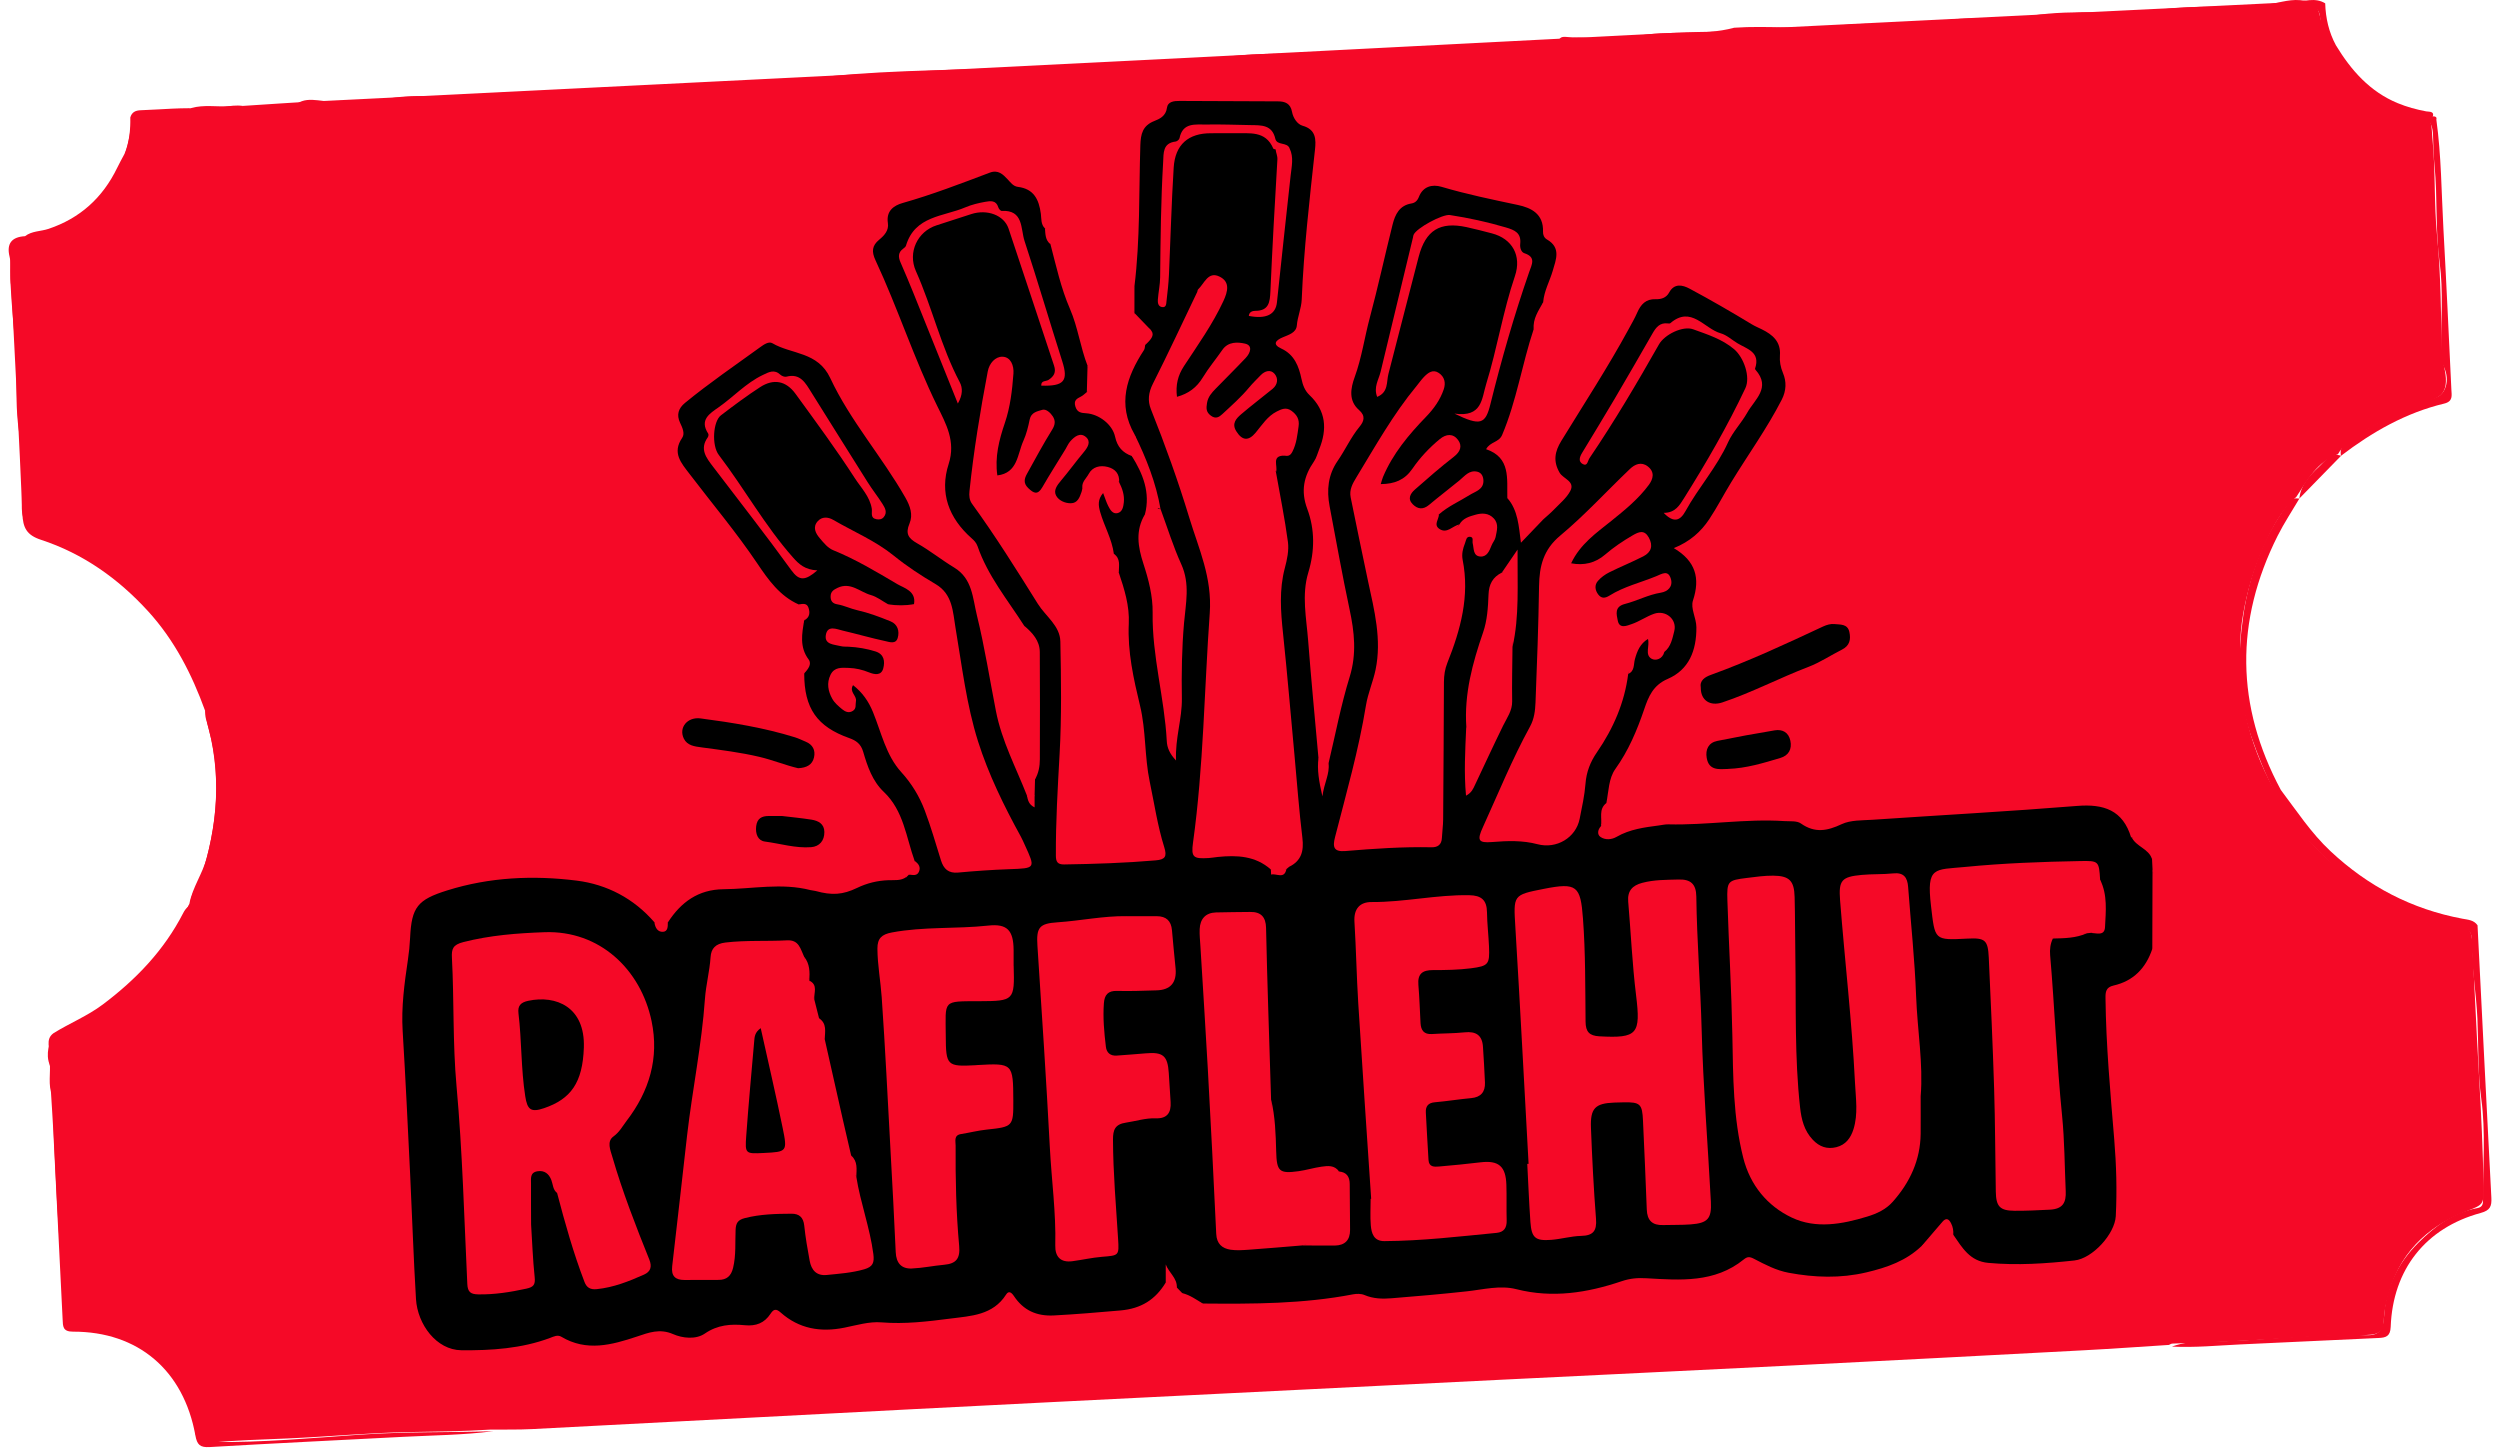 <svg width="245" height="142" viewBox="0 0 245 142" fill="none" xmlns="http://www.w3.org/2000/svg">
<g clip-path="url(#clip0_392_3591)">
<path d="M212.57 131.802C209.759 131.982 206.949 132.184 204.136 132.332C194.697 132.834 185.256 133.33 175.817 133.805C166.203 134.291 156.587 134.745 146.974 135.221C136.594 135.732 126.214 136.249 115.834 136.769C107.079 137.208 98.321 137.639 89.567 138.094C77.094 138.74 64.623 139.405 52.153 140.05C50.79 140.12 49.422 140.088 48.057 140.101C45.373 140.273 42.681 140.299 39.991 140.346C36.024 140.416 32.072 140.805 28.11 140.972C25.567 141.078 23.001 141.151 20.455 141.39C19.532 141.476 19.193 141.076 19.103 140.14C18.686 135.758 14.925 131.532 10.613 130.493C9.703 130.275 8.8 130.044 7.857 130.002C6.777 129.953 6.196 129.324 6.178 128.262C6.113 124.732 5.758 121.217 5.584 117.692C5.381 113.604 5.157 109.521 5.105 105.427C5.098 104.78 4.722 104.227 4.691 103.554C4.643 102.419 5.036 101.619 5.992 101.092C7.787 100.102 9.546 99.065 11.217 97.855C12.593 96.86 13.724 95.689 14.771 94.369C16.215 92.548 17.54 90.665 18.56 88.569C18.861 86.951 19.867 85.61 20.275 84.018C21.219 80.353 21.502 76.69 20.81 72.947C20.599 71.809 20.16 70.718 20.134 69.547C17.735 62.16 13.073 56.749 6.175 53.32C5.496 52.982 4.745 52.767 4.026 52.497C2.709 52.001 2.118 51.042 2.136 49.605C2.169 47.146 2.223 44.665 1.855 42.239C1.542 40.171 1.637 38.109 1.593 36.049C1.516 32.428 0.881 28.843 1.02 25.212C1.076 23.734 1.125 23.596 2.573 23.383C5.658 22.926 8.214 21.394 10.135 19.045C11.672 17.167 12.559 14.84 12.834 12.351C12.904 11.731 12.989 11.125 13.752 10.98C15.035 10.884 16.318 10.944 17.601 10.941C18.033 10.941 18.453 10.964 18.764 10.585C19.995 10.237 21.253 10.489 22.494 10.406C24.538 10.505 26.595 10.144 28.629 10.598C29.809 9.19 31.386 10.068 32.766 9.925C34.335 9.764 36.006 10.17 37.497 9.796C40.475 9.05 43.468 9.694 46.414 9.32C50.276 8.832 54.192 9.219 58.005 8.72C61.898 8.214 65.816 8.886 69.594 8.24C72.725 7.704 75.805 8.172 78.87 7.762C85.396 6.889 91.958 6.93 98.512 6.66C102.335 6.502 106.184 6.512 109.982 6.149C113.345 5.826 116.739 6.071 120.04 5.595C122.393 5.258 124.707 5.271 127.036 5.226C131.508 5.141 135.979 4.813 140.427 4.517C143.703 4.299 146.979 4.403 150.241 4.135C151.121 4.063 152.093 4.639 152.903 3.743C153.111 3.512 153.643 3.655 154.029 3.655C156.127 3.663 158.289 3.969 160.308 3.556C163.514 2.902 166.792 3.572 169.95 2.717C173.241 2.486 176.56 2.907 179.823 2.538C183.523 2.12 187.254 2.442 190.9 1.961C193.684 1.595 196.459 1.935 199.182 1.522C203.401 0.883 207.672 1.483 211.837 0.93C215.216 0.481 218.563 0.798 221.906 0.483C223.073 0.374 224.202 -0.091 225.418 0.016C226.747 0.13 227.12 0.442 227.398 1.754C228.046 4.821 229.648 7.227 232.144 9.136C233.713 10.333 235.374 10.967 237.292 11.045C238.428 11.499 238.277 12.585 238.369 13.479C238.696 16.697 238.518 19.957 238.837 23.16C239.218 26.991 239.197 30.817 239.323 34.649C239.354 35.571 239.745 36.467 239.698 37.436C239.657 38.291 239.302 38.818 238.536 39.104C235.932 40.07 233.402 41.179 231.041 42.675C230.265 43.166 229.576 43.704 229.118 44.514L229.133 44.507C227.089 45.226 226.133 47.031 225.037 48.699V48.694C223.515 50.026 222.639 51.824 221.834 53.606C220.9 55.668 220.242 57.886 219.839 60.107C219.414 62.435 219.471 64.858 219.671 67.222C220.124 72.513 222.297 77.158 225.451 81.314C226.626 82.862 228.046 84.319 229.624 85.415C232.198 87.205 234.857 88.966 237.935 89.782C238.948 90.049 240.051 89.969 241.053 90.423C241.784 90.753 242.213 91.203 242.259 92.068C242.496 96.546 242.689 101.027 242.948 105.5C243.154 109.071 243.324 112.643 243.388 116.217C243.421 118.113 243.362 118.046 241.653 118.718C237.721 120.267 235.014 122.963 233.967 127.22C233.78 127.981 233.618 128.719 233.607 129.493C233.597 130.327 233.206 130.722 232.358 130.797C230.44 130.963 228.516 130.857 226.593 130.982C222.039 131.278 217.481 131.55 212.917 131.67C212.788 131.672 212.673 131.743 212.557 131.802H212.57Z" fill="#F50927"/>
<path d="M212.857 131.961C213.95 131.561 215.102 131.459 216.235 131.462C221.452 131.477 226.631 130.615 231.855 130.851C233.033 130.903 233.555 130.441 233.637 129.038C233.799 126.251 234.956 123.828 236.98 121.809C238.646 120.147 240.441 118.809 242.788 118.394C243.331 118.297 243.338 117.918 243.336 117.534C243.318 114.248 243.611 110.915 243.166 107.689C242.804 105.063 242.904 102.473 242.788 99.868C242.675 97.283 242.197 94.735 242.241 92.132C242.264 90.686 240.76 90.602 239.844 90.506C236.442 90.145 233.717 88.433 230.958 86.607C229.248 85.475 227.857 84.101 226.448 82.638C223.574 79.651 221.987 76.046 220.627 72.199C219.228 68.251 219.287 64.175 219.851 60.273C220.419 56.351 221.861 52.489 224.337 49.197C224.638 48.8 224.96 48.826 225.34 48.86C224.625 50.075 223.838 51.257 223.206 52.515C219.015 60.863 219.095 69.173 223.525 77.42C225.075 79.469 226.482 81.628 228.374 83.402C232.069 86.867 236.365 89.106 241.323 90.034C241.87 90.135 242.436 90.158 242.798 90.678C243.246 99.572 243.683 108.466 244.153 117.357C244.2 118.217 244.038 118.617 243.112 118.869C237.713 120.334 234.496 124.41 234.288 130.036C234.252 130.974 233.802 131.09 233.11 131.122C228.58 131.332 224.052 131.542 219.521 131.755C217.303 131.859 215.086 132.08 212.86 131.966L212.857 131.961Z" fill="#F50927"/>
<path d="M19.205 88.847C17.642 92.052 15.616 94.935 12.991 97.314C11.145 98.985 9.013 100.281 6.766 101.385C5.21 102.149 4.94 103.099 5.611 104.759C5.766 105.144 5.75 105.518 5.755 105.902C5.781 107.848 5.753 109.796 5.827 111.739C5.974 115.593 6.287 119.443 6.437 123.3C6.503 125.054 6.709 126.859 6.815 128.644C6.863 129.48 7.352 129.82 8.164 129.864C12.152 130.085 15.377 131.859 17.758 135.044C18.835 136.486 19.586 138.197 19.655 140.065C19.689 140.987 19.904 141.301 20.894 141.314C25.728 141.379 30.552 140.925 35.347 140.592C39.692 140.294 44.012 140.397 48.342 140.257C45.411 140.639 42.459 140.657 39.515 140.81C33.19 141.14 26.865 141.442 20.542 141.813C19.599 141.868 19.311 141.579 19.149 140.678C17.999 134.291 13.533 130.485 7.157 130.503C6.128 130.506 6.172 129.963 6.138 129.306C5.83 123.085 5.524 116.861 5.213 110.64C5.151 109.429 5.066 108.222 4.992 107.014C4.704 105.881 5.056 104.712 4.796 103.58C4.984 102.814 4.375 101.894 5.236 101.258C6.822 100.271 8.566 99.574 10.077 98.437C13.327 95.995 16.081 93.132 17.958 89.47C18.074 89.244 18.22 89.028 18.426 88.865L18.421 88.875C18.457 88.771 18.526 88.714 18.634 88.704C18.835 88.704 19.043 88.68 19.205 88.841V88.847Z" fill="#F50927"/>
<path d="M12.767 11.515C12.919 10.995 13.266 10.821 13.798 10.803C15.873 10.733 17.943 10.505 20.026 10.658C21.291 10.751 22.517 10.198 23.795 10.38C23.741 11.141 23.008 10.567 22.748 10.925C21.486 10.941 20.224 10.956 18.961 10.972C18.208 11.38 17.395 11.128 16.614 11.185C15.742 11.25 14.847 11.047 14.006 11.434C13.654 11.486 13.497 11.689 13.495 12.05C13.477 13.681 13.034 15.294 12.363 16.679C11.602 18.256 10.728 19.876 9.129 20.954C8.082 21.658 7.157 22.51 5.956 23.012C4.902 23.451 3.796 23.687 2.709 23.866C1.883 24.004 1.683 24.233 1.649 25.043C1.454 29.578 2.302 34.059 2.251 38.594C2.207 42.465 2.863 46.319 2.768 50.211C2.721 52.055 4.416 52.502 5.681 52.886C7.545 53.455 9.083 54.515 10.628 55.582C13.176 57.341 15.336 59.528 17.087 62.1C18.089 63.575 19.208 65.043 19.588 66.799C19.812 67.83 20.82 68.495 20.666 69.622C20.486 69.778 20.296 69.775 20.1 69.653C18.799 66.063 17.092 62.72 14.495 59.881C11.566 56.681 8.121 54.245 4.022 52.902C2.601 52.437 2.248 51.712 2.192 50.33C1.883 42.911 1.48 35.498 1.109 28.082C0.886 27.118 1.189 26.123 0.94 25.16C0.616 23.856 1.163 23.219 2.449 23.147C3.125 22.625 3.986 22.684 4.75 22.43C7.841 21.393 10.055 19.388 11.479 16.458C11.705 15.993 11.955 15.539 12.199 15.084C12.682 13.944 12.79 12.743 12.77 11.523L12.767 11.515Z" fill="#F50927"/>
<path d="M168.663 3.091C170.877 2.946 173.091 2.766 175.307 2.657C191.789 1.831 208.27 1.013 224.751 0.21C225.788 0.161 226.855 -0.299 227.87 0.327C227.914 1.779 228.228 3.161 228.922 4.442C230.416 6.899 232.249 8.98 234.969 10.107C235.877 10.484 236.81 10.733 237.769 10.915C238.062 10.969 238.661 10.866 238.368 11.546C238.101 11.619 237.844 11.588 237.592 11.481C233.802 11.582 231.421 9.369 229.318 6.525C228.192 5.003 227.536 3.395 227.343 1.538C227.289 1.026 226.893 0.61 226.412 0.621C225.325 0.644 224.196 0.291 223.155 0.893C222.797 1.101 222.404 1.029 222.023 1.034C219.627 1.062 217.177 0.766 214.845 1.171C209.988 2.013 205.051 1.016 200.23 2.075C200.106 2.101 199.973 2.099 199.847 2.094C194.38 1.888 188.929 2.494 183.494 2.803C179.113 3.052 174.739 2.974 170.371 3.185C169.797 3.249 169.214 3.442 168.663 3.088V3.091Z" fill="#F50927"/>
<path d="M237.592 11.481C237.905 11.455 238.222 11.429 238.535 11.403C238.723 11.427 238.821 11.518 238.762 11.72C239.253 15.261 239.258 18.832 239.453 22.391C239.746 27.651 239.983 32.913 240.235 38.176C240.263 38.753 240.417 39.34 239.525 39.553C235.764 40.454 232.472 42.335 229.415 44.67C229.217 43.685 229.999 43.202 230.58 42.844C233.146 41.265 235.823 39.888 238.702 38.968C239.656 38.664 240.119 37.28 239.517 35.994C239.258 35.441 239.24 34.929 239.235 34.384C239.201 31.493 239.471 28.56 239.083 25.718C238.651 22.547 238.893 19.383 238.584 16.242C238.486 15.237 238.466 14.248 238.435 13.247C238.412 12.549 238.26 11.881 237.594 11.479L237.592 11.481Z" fill="#F50927"/>
<path d="M20.097 69.651C20.285 69.64 20.475 69.63 20.663 69.619C21.465 72.975 22.08 76.365 21.689 79.828C21.447 81.968 21.234 84.153 20.164 86.088C19.681 86.963 19.637 87.969 19.203 88.844C19.01 88.844 18.801 89.106 18.621 88.818C18.614 87.82 19.146 87.028 19.606 86.21C21.386 81.004 21.781 75.752 20.177 70.422C20.105 70.178 20.123 69.908 20.097 69.651Z" fill="#F50927"/>
<path d="M225.335 48.855C225.477 47.509 226.343 46.582 227.248 45.753C227.837 45.213 228.349 44.291 229.428 44.665C228.063 46.062 226.698 47.46 225.333 48.857L225.335 48.855Z" fill="#F50927"/>
<path d="M210.898 84.181L210.949 85.192C211.386 87.584 211.129 89.995 211.162 92.397C211.165 92.621 211.062 92.813 210.928 92.984C210.301 94.873 209.072 96.143 207.128 96.582C206.375 96.753 206.331 97.218 206.339 97.818C206.39 102.447 206.815 107.053 207.195 111.658C207.401 114.16 207.475 116.671 207.347 119.178C207.257 120.916 205.082 123.331 203.295 123.526C200.495 123.833 197.682 124.022 194.851 123.763C193.033 123.596 192.295 122.264 191.423 121.007C190.817 119.723 190.511 119.669 189.708 120.853C189.338 121.402 188.855 121.742 188.341 122.085C186.818 123.56 184.939 124.212 182.92 124.69C180.36 125.295 177.848 125.207 175.294 124.732C174.05 124.5 172.97 123.924 171.885 123.36C171.45 123.134 171.234 123.147 170.887 123.428C168.033 125.737 164.673 125.461 161.348 125.269C160.495 125.22 159.762 125.274 158.903 125.565C155.56 126.695 152.141 127.243 148.598 126.339C147.011 125.934 145.371 126.373 143.756 126.55C141.301 126.82 138.837 127.033 136.374 127.23C135.482 127.303 134.587 127.282 133.721 126.914C133.392 126.773 132.954 126.776 132.589 126.846C127.727 127.784 122.814 127.791 117.895 127.747C117.149 127.527 116.383 127.347 115.846 126.711L115.334 126.181C114.995 125.532 114.426 124.978 114.444 124.422C114.468 124.669 114.689 125.23 114.249 125.677C113.231 127.365 111.84 128.246 109.796 128.425C107.626 128.615 105.458 128.799 103.28 128.914C101.581 129.002 100.295 128.41 99.367 127.017C99.112 126.633 98.845 126.475 98.598 126.864C97.308 128.898 95.14 128.963 93.16 129.218C90.923 129.506 88.673 129.781 86.38 129.592C85.184 129.493 83.937 129.875 82.726 130.116C80.417 130.579 78.306 130.225 76.504 128.625C76.049 128.223 75.815 128.29 75.509 128.753C74.912 129.659 74.092 129.981 72.992 129.872C71.632 129.737 70.325 129.828 69.076 130.688C68.184 131.298 66.883 131.145 65.967 130.745C64.643 130.168 63.571 130.599 62.416 130.984C59.948 131.805 57.487 132.48 55.011 131.002C54.646 130.784 54.284 130.973 53.911 131.114C51.103 132.168 48.131 132.353 45.207 132.324C42.773 132.298 40.919 129.789 40.767 127.311C40.523 123.256 40.394 119.194 40.196 115.136C39.967 110.437 39.746 105.736 39.461 101.039C39.317 98.689 39.63 96.392 39.972 94.086C40.08 93.361 40.155 92.629 40.191 91.896C40.332 88.893 40.924 88.168 43.829 87.259C47.992 85.955 52.263 85.768 56.518 86.301C59.472 86.672 62.113 88.044 64.136 90.389C64.569 90.852 65.006 90.979 65.448 90.402C66.731 88.405 68.443 87.168 70.899 87.145C73.745 87.119 76.594 86.498 79.433 87.231C79.597 87.272 79.772 87.275 79.936 87.319C81.528 87.761 82.593 87.691 83.989 87.018C84.968 86.545 85.992 86.296 87.077 86.259C87.663 86.239 88.277 86.335 88.807 85.955C90.681 86.872 92.692 86.589 94.669 86.657C95.955 86.701 97.125 86.355 98.249 85.789C98.93 85.446 99.611 85.29 100.347 85.594C100.719 85.748 101.077 85.664 101.468 85.587C102.987 85.283 104.502 84.818 106.052 84.867C107.623 84.916 109.197 84.844 110.765 84.981C111.117 85.013 111.439 85.051 111.724 85.275C111.95 85.451 112.19 85.54 112.357 85.207C112.999 83.932 113.632 84.457 114.259 85.236C115.172 84.675 115.46 83.82 115.509 82.815C115.527 82.438 115.607 81.958 116.134 82.01C116.545 82.049 116.638 82.472 116.635 82.812C116.633 83.818 117.203 84.057 118.065 84.428C119.852 85.197 121.6 85.238 123.439 84.945C123.84 84.88 124.176 85.129 124.521 85.293C125.053 85.386 125.583 85.464 125.976 84.95C126.133 84.823 126.311 84.755 126.509 84.734C127.357 84.854 127.835 84.547 127.797 83.618C127.786 83.402 127.797 83.184 127.822 82.971C127.869 82.586 127.869 82.108 128.319 82.012C128.838 81.901 128.879 82.415 129.028 82.758C129.604 84.093 129.836 84.036 131.191 83.924C132.571 83.81 133.947 83.584 135.335 83.503C137.164 83.397 138.997 83.337 140.825 83.231C141.329 83.202 141.617 82.75 141.964 82.441C142.936 81.568 143.136 81.566 144.083 82.469C144.394 82.768 144.625 83.166 144.988 83.381C145.288 83.558 145.8 84.296 145.911 83.179C145.939 82.882 146.361 82.81 146.664 82.792C147.561 82.737 148.487 82.594 149.341 82.901C150.709 83.392 152.002 83.371 153.305 82.721C153.725 82.514 154.19 82.391 154.617 82.197C155.365 81.856 155.995 81.864 156.568 82.547C156.964 83.02 157.504 83.259 158.026 82.771C159.574 81.314 161.577 81.443 163.441 81.228C164.914 81.059 166.434 81.088 167.923 81.324C168.221 81.371 168.545 81.425 168.812 81.298C170.44 80.521 172.17 80.817 173.867 80.781C174.829 80.76 175.695 80.776 176.616 81.451C177.413 82.036 178.645 81.994 179.701 81.547C180.897 81.041 182.301 80.721 183.432 80.908C184.836 81.139 186.14 80.989 187.464 80.843C188.757 80.703 190.014 80.584 191.261 81.101C191.236 79.856 191.357 79.994 192.506 79.869C195.89 79.501 199.322 80.16 202.68 79.319C203.721 79.056 204.835 79.088 205.871 79.282C206.694 79.436 207.624 79.745 207.74 80.916C207.802 81.55 208.419 81.758 208.866 82.077L208.91 82.043C209.687 82.644 210.79 82.934 210.903 84.168L210.898 84.181Z" fill="black"/>
<path d="M124.572 85.709C123.433 84.891 122.148 85.472 121.009 85.55C119.502 85.652 118.438 84.607 117.052 84.542C116.689 84.524 116.327 84.007 116.314 83.446C116.306 83.052 116.494 82.594 116.049 82.2C115.504 82.919 116.167 83.893 115.563 84.498C115.031 85.031 114.401 85.459 113.781 85.961C113.642 85.862 113.791 85.529 113.748 85.249C113.704 84.966 113.619 84.748 113.298 84.724C112.92 84.698 112.791 84.906 112.727 85.259C112.555 86.195 112.395 86.808 111.529 85.561C111.058 84.883 109.996 85.265 109.274 85.278C108.132 85.301 107.001 85.15 105.867 85.207C105.211 85.241 104.491 85.615 104.023 85.633C102.846 85.678 101.555 86.394 100.676 86.067C99.49 85.623 98.706 85.971 97.824 86.389C95.361 87.558 92.767 86.872 90.237 86.95C89.771 86.966 89.285 86.317 88.807 85.976C88.897 85.888 88.985 85.802 89.075 85.714C89.622 85.428 90.088 85.106 89.64 84.387C88.797 82.051 88.568 79.454 86.611 77.604C85.501 76.555 85.007 75.1 84.593 73.677C84.362 72.885 83.888 72.57 83.228 72.334C80.065 71.214 78.813 69.417 78.813 66.004C79.111 65.406 79.165 64.869 78.803 64.217C78.191 63.118 78.25 61.941 78.808 60.803C79.322 60.042 78.983 59.58 78.281 59.24C76.419 58.419 75.28 56.801 74.21 55.211C72.159 52.161 69.796 49.364 67.579 46.449C66.762 45.374 65.844 44.389 66.854 42.906C67.147 42.475 66.87 41.906 66.644 41.423C66.281 40.652 66.479 40.018 67.132 39.483C69.503 37.535 72.035 35.812 74.511 34.015C74.866 33.758 75.347 33.433 75.686 33.633C77.579 34.748 80.145 34.444 81.364 37.051C83.323 41.239 86.436 44.748 88.725 48.764C89.198 49.592 89.496 50.447 89.129 51.312C88.709 52.304 89.023 52.759 89.882 53.245C91.137 53.954 92.273 54.873 93.51 55.621C95.302 56.705 95.317 58.601 95.739 60.318C96.5 63.411 96.989 66.562 97.601 69.684C98.179 72.641 99.568 75.22 100.635 77.95C100.91 78.407 101.172 78.615 101.391 77.913C101.403 77.402 101.419 76.89 101.432 76.381C101.882 74.259 101.612 72.105 101.666 69.968C101.704 68.464 101.581 66.952 101.699 65.456C101.823 63.856 101.349 62.528 100.372 61.326C98.75 58.788 96.804 56.442 95.803 53.538C95.677 53.175 95.448 52.954 95.204 52.738C92.983 50.769 92.052 48.301 92.97 45.465C93.685 43.252 92.7 41.519 91.851 39.792C89.571 35.14 87.987 30.194 85.799 25.508C85.403 24.661 85.452 24.077 86.156 23.495C86.66 23.079 87.126 22.586 87.013 21.858C86.83 20.682 87.578 20.144 88.457 19.895C91.365 19.071 94.181 17.985 97.004 16.918C97.819 16.611 98.29 17.087 98.747 17.573C99.046 17.889 99.29 18.253 99.753 18.313C101.308 18.508 101.817 19.531 102.005 20.962C102.064 21.412 101.992 21.999 102.409 22.386C102.887 22.796 102.62 23.466 102.944 23.931C103.502 26.069 103.975 28.241 104.857 30.272C105.638 32.072 105.875 34.033 106.582 35.851C106.865 36.716 107.034 37.579 106.512 38.423C106.317 38.574 106.14 38.763 105.921 38.87C105.507 39.072 105.209 39.254 105.386 39.836C105.566 40.426 105.952 40.47 106.446 40.501C107.677 40.579 109.017 41.579 109.279 42.8C109.495 43.803 110.025 44.369 110.919 44.691C112.244 45.862 112.933 47.288 112.622 49.102C112.542 49.566 112.588 50.039 112.521 50.504C111.233 52.639 112.372 54.702 112.778 56.754C113.038 58.071 113.357 59.377 113.334 60.712C113.285 63.588 113.982 66.367 114.337 69.186C114.501 70.495 114.524 71.838 114.815 73.069C115.638 70.129 115.424 67.066 115.44 64.019C115.447 62.419 115.648 60.829 115.836 59.248C115.982 58.008 115.879 56.855 115.44 55.694C114.738 53.839 113.987 52 113.46 50.081C113.465 49.195 113.082 48.408 112.804 47.603C112.231 45.943 111.75 44.257 111.197 42.592C109.477 39.6 110.408 36.911 112.112 34.303C112.2 34.168 112.192 33.971 112.228 33.804C112.436 33.306 113.03 32.927 112.701 32.259L112.691 32.251C111.956 31.953 111.416 31.459 111.171 30.677C110.835 29.807 110.773 28.937 111.174 28.067C111.742 23.469 111.606 18.84 111.755 14.222C111.791 13.141 111.971 12.312 113.115 11.863C113.635 11.658 114.259 11.38 114.362 10.562C114.437 9.956 115.054 9.886 115.596 9.892C118.808 9.91 122.019 9.925 125.231 9.933C125.951 9.933 126.467 10.146 126.617 10.957C126.73 11.572 127.144 12.183 127.655 12.323C128.987 12.692 128.974 13.694 128.869 14.668C128.337 19.557 127.771 24.443 127.568 29.36C127.532 30.225 127.159 31.023 127.09 31.895C127.033 32.607 126.29 32.812 125.699 33.062C125.04 33.34 124.652 33.737 125.565 34.158C126.853 34.75 127.285 35.901 127.545 37.135C127.676 37.761 127.884 38.293 128.329 38.717C129.957 40.257 130.083 42.057 129.278 44.034C129.116 44.431 129.015 44.87 128.776 45.213C127.774 46.665 127.452 48.109 128.113 49.876C128.864 51.886 128.853 53.998 128.213 56.11C127.542 58.318 128.031 60.575 128.2 62.804C128.494 66.632 128.869 70.456 129.208 74.279C129.584 75.285 129.62 76.332 129.573 77.389C129.625 76.487 129.573 75.568 130.196 74.809C130.872 71.975 131.412 69.1 132.271 66.323C132.967 64.063 132.731 61.936 132.258 59.72C131.543 56.364 130.939 52.982 130.301 49.608C130.003 48.031 130.144 46.535 131.09 45.166C131.841 44.08 132.381 42.857 133.23 41.826C133.656 41.309 133.867 40.776 133.183 40.181C132.134 39.267 132.363 38.041 132.762 36.945C133.451 35.049 133.726 33.059 134.243 31.127C135.053 28.103 135.713 25.04 136.474 22.004C136.721 21.019 137.148 20.128 138.323 19.939C138.66 19.884 138.902 19.684 139.048 19.305C139.452 18.258 140.36 18.037 141.277 18.31C143.736 19.04 146.237 19.554 148.739 20.084C150.076 20.367 151.272 20.965 151.215 22.7C151.205 22.991 151.305 23.297 151.606 23.471C152.992 24.269 152.493 25.433 152.166 26.544C151.866 27.568 151.321 28.516 151.231 29.607C151.045 30.539 150.572 31.368 150.297 32.267C149.161 35.683 148.626 39.278 147.212 42.618C146.89 43.379 146.047 43.267 145.638 44.021C148.058 44.839 147.672 46.914 147.718 48.813C148.873 49.702 149.068 50.98 149.001 52.455C149.942 52.037 150.449 51.255 151.238 50.902C151.585 50.587 151.951 50.291 152.274 49.953C152.835 49.367 153.504 48.829 153.879 48.133C154.403 47.164 153.192 46.933 152.84 46.322C152.184 45.187 152.375 44.244 153.01 43.205C155.242 39.563 157.579 35.989 159.62 32.233C159.906 31.708 160.204 31.191 160.443 30.646C160.801 29.83 161.286 29.285 162.266 29.321C162.775 29.339 163.292 29.197 163.575 28.669C164.084 27.724 164.904 27.929 165.573 28.285C167.637 29.389 169.669 30.565 171.672 31.779C172.001 31.979 172.332 32.111 172.664 32.277C173.7 32.791 174.538 33.469 174.433 34.833C174.389 35.418 174.487 35.976 174.736 36.568C175.078 37.381 175.073 38.272 174.608 39.176C173.158 42.002 171.304 44.566 169.656 47.265C168.923 48.462 168.28 49.717 167.504 50.886C166.691 52.109 165.614 53.078 164.033 53.715C166.174 54.987 166.635 56.653 165.912 58.845C165.652 59.629 166.241 60.549 166.246 61.474C166.262 63.752 165.521 65.635 163.431 66.536C161.994 67.154 161.546 68.284 161.13 69.513C160.423 71.588 159.59 73.563 158.299 75.368C157.648 76.28 157.646 77.563 157.425 78.695C156.993 79.397 157.283 80.275 156.882 80.984C156.568 81.316 156.517 81.784 156.833 82.01C157.304 82.347 157.947 82.29 158.427 82.01C159.731 81.259 161.163 81.08 162.6 80.89C162.896 80.851 163.194 80.779 163.49 80.786C167.288 80.882 171.065 80.218 174.868 80.467C175.418 80.503 176.091 80.418 176.49 80.701C177.853 81.664 179.064 81.436 180.483 80.768C181.368 80.353 182.489 80.405 183.507 80.337C190.189 79.882 196.88 79.521 203.554 78.981C206.159 78.771 208.049 79.381 208.856 82.09C208.103 82.132 207.383 81.968 207.357 81.08C207.321 79.74 206.308 79.599 205.462 79.537C204.393 79.459 203.289 79.293 202.21 79.89C201.675 80.186 200.867 79.953 200.189 80.015C197.926 80.218 195.602 79.524 193.383 80.498C192.976 80.675 192.57 80.43 192.221 80.129C192.028 79.963 191.696 79.958 191.524 80.194C191.326 80.464 191.483 80.669 191.768 80.781C192.046 80.888 192.424 80.997 192.244 81.381C192.1 81.69 191.665 81.646 191.429 81.545C189.192 80.594 186.996 81.301 184.79 81.662C184.664 81.683 184.471 81.779 184.427 81.732C183.18 80.36 181.756 81.558 180.576 81.727C179.377 81.898 178.177 82.007 176.968 82.08C176.678 82.098 176.212 82.184 176.138 81.909C175.796 80.651 174.811 81.064 174.047 81.067C172.322 81.072 170.553 80.763 168.928 81.716C168.27 82.103 167.596 81.607 166.928 81.555C164.41 81.361 161.947 81.812 159.466 82.098C159.011 82.15 158.859 82.496 158.615 82.797C157.769 83.844 157.188 83.893 156.345 82.888C155.866 82.316 155.566 82.228 154.81 82.532C153.277 83.145 151.67 84.213 149.991 83.529C148.662 82.989 147.417 83.277 146.137 83.119C146.062 83.729 146.687 83.537 146.806 83.997C145.9 84.189 145.039 84.522 144.425 83.4C144.245 83.07 143.887 82.846 143.64 82.547C143.175 81.984 142.854 81.779 142.339 82.6C141.887 83.322 141.144 83.688 140.167 83.683C138.652 83.675 137.115 83.836 135.621 83.937C134.502 84.013 133.32 84.361 132.139 84.194C131.587 84.117 130.82 83.875 130.635 84.893C130.571 85.244 130.183 85.103 130.062 84.857C129.612 83.937 128.108 83.675 128.612 82.14C127.92 82.651 128.182 83.239 128.152 83.742C128.072 85.072 127.642 85.371 126.339 84.945C127.624 83.124 127.223 81.119 126.995 79.119C126.429 74.183 126.038 69.233 125.665 64.279C125.555 62.814 125.151 61.388 125.166 59.9C125.184 58.338 125.182 56.788 125.601 55.266C125.999 53.808 125.845 52.33 125.516 50.896C125.164 49.374 124.909 47.844 124.714 46.301C124.737 45.556 124.547 44.712 125.534 44.392C126.545 43.919 127.234 42.083 126.74 41.119C126.421 40.501 125.915 40.428 125.323 40.693C124.547 41.041 124.068 41.712 123.547 42.343C122.641 43.439 121.97 43.545 121.204 42.758C120.464 42 120.564 41.192 121.49 40.309C122.114 39.711 122.855 39.265 123.516 38.719C123.814 38.472 124.112 38.22 124.344 37.906C124.549 37.626 124.768 37.283 124.418 36.994C124.133 36.761 123.824 36.989 123.621 37.197C122.662 38.179 121.772 39.226 120.759 40.156C120.507 40.387 120.297 40.665 120.011 40.859C119.566 41.163 119.111 41.384 118.594 41.008C118.101 40.649 117.867 40.181 117.964 39.553C118.075 38.833 118.456 38.278 118.949 37.774C119.793 36.914 120.657 36.072 121.482 35.194C121.713 34.947 122.053 34.657 121.875 34.309C121.654 33.87 121.199 34.098 120.839 34.153C120.286 34.238 119.978 34.657 119.649 35.067C118.844 36.075 118.25 37.252 117.319 38.153C116.777 38.678 116.072 39.454 115.342 38.94C114.617 38.426 114.874 37.415 115.206 36.657C115.656 35.628 116.285 34.69 116.967 33.802C118.026 32.423 118.777 30.872 119.546 29.326C119.718 28.978 119.89 28.615 119.787 28.209C119.628 27.583 119.245 27.337 118.638 27.633C118.283 27.807 118 28.1 117.844 28.459C117.137 30.085 116.07 31.526 115.442 33.186C114.858 34.727 114.146 36.2 113.365 37.641C112.897 38.504 112.879 39.345 113.233 40.254C114.866 44.439 116.316 48.688 117.694 52.964C118.142 54.354 119.024 55.65 118.929 57.159C118.741 60.136 118.823 63.12 118.592 66.09C118.486 67.43 118.456 68.765 118.463 70.103C118.474 72.012 118.276 73.903 117.985 75.778C117.633 78.043 117.635 80.342 117.229 82.602C117.062 83.537 117.607 83.88 118.443 83.763C119.463 83.62 120.482 83.488 121.513 83.568C122.749 83.667 123.837 84.103 124.634 85.122C124.706 85.329 124.688 85.527 124.554 85.709H124.572Z" fill="black"/>
<path d="M168.663 3.091C169.231 3.122 169.802 3.153 170.37 3.187C169.483 3.512 168.565 3.662 167.622 3.662C162.857 3.662 158.126 4.509 153.349 4.221C151.557 5.218 149.618 4.65 147.764 4.655C142.861 4.673 137.973 5.109 133.098 5.405C129.532 5.624 125.93 5.289 122.423 5.842C119.106 6.366 115.751 5.8 112.521 6.385C109.189 6.987 105.854 6.299 102.604 6.86C97.559 7.73 92.468 6.844 87.447 7.572C86.341 7.733 85.243 7.782 84.135 7.829C79.764 8.011 75.373 8.169 71.03 8.528C68.428 8.743 65.833 8.637 63.247 8.855C59.012 9.211 54.734 9.141 50.527 9.543C47.118 9.868 43.706 9.476 40.358 9.977C36.648 10.533 32.932 10.299 29.122 10.486C29.369 10.639 29.518 10.733 29.826 10.925C27.343 10.925 25.044 10.925 22.745 10.925C22.977 10.515 23.581 10.834 23.789 10.38C26.137 10.232 28.482 10.058 30.829 9.941C47.37 9.11 63.91 8.294 80.448 7.47C92.286 6.881 104.124 6.291 115.961 5.689C132.031 4.868 148.099 4.029 164.169 3.21C165.663 3.135 167.162 3.13 168.658 3.094L168.663 3.091Z" fill="#F50927"/>
<path d="M166.676 67.391C166.547 66.679 167.09 66.347 167.658 66.141C171.422 64.778 175.048 63.089 178.67 61.393C179.01 61.235 179.429 61.115 179.789 61.159C180.339 61.224 181.056 61.118 181.236 61.928C181.401 62.671 181.267 63.284 180.514 63.661C179.416 64.211 178.38 64.913 177.241 65.349C174.392 66.438 171.684 67.869 168.787 68.838C167.619 69.227 166.668 68.664 166.676 67.391Z" fill="black"/>
<path d="M78.214 75.285C77.005 75.004 75.748 74.487 74.424 74.173C72.547 73.729 70.652 73.5 68.754 73.243C68.065 73.15 67.35 73.069 67.014 72.381C66.489 71.303 67.368 70.238 68.651 70.404C71.77 70.812 74.874 71.316 77.89 72.251C78.255 72.362 78.599 72.539 78.954 72.684C79.654 72.97 79.934 73.526 79.772 74.23C79.607 74.955 79.042 75.246 78.214 75.285Z" fill="black"/>
<path d="M169.36 75.357C168.455 75.389 167.468 75.531 167.257 74.272C167.118 73.456 167.424 72.786 168.293 72.609C170.165 72.23 172.042 71.882 173.926 71.573C174.685 71.448 175.284 71.773 175.456 72.591C175.634 73.43 175.274 74.043 174.477 74.279C172.803 74.781 171.126 75.295 169.36 75.352V75.357Z" fill="black"/>
<path d="M76.64 79.968C77.502 80.072 78.52 80.168 79.525 80.326C80.191 80.433 80.78 80.732 80.788 81.532C80.798 82.386 80.309 82.958 79.492 83.023C77.957 83.142 76.466 82.669 74.956 82.472C74.275 82.381 74.015 81.721 74.105 80.973C74.198 80.202 74.656 79.968 75.334 79.968C75.717 79.968 76.1 79.968 76.64 79.968Z" fill="black"/>
<path d="M100.37 61.323C101.169 62.006 101.892 62.772 101.9 63.897C101.928 67.399 101.912 70.903 101.905 74.404C101.905 75.093 101.784 75.765 101.432 76.373C101.432 72.942 101.342 69.508 101.46 66.079C101.519 64.347 101.131 62.814 100.37 61.32V61.323Z" fill="#F50927"/>
<path d="M112.208 50.392C112.75 48.267 112.01 46.439 110.919 44.691C111.413 44.683 111.825 44.608 111.457 43.958C111.218 43.532 111.092 43.085 111.197 42.592C112.339 44.919 113.288 47.314 113.732 49.888C113.051 49.52 112.771 50.395 112.205 50.392H112.208Z" fill="#F50927"/>
<path d="M210.926 92.987C210.934 90.389 210.939 87.789 210.947 85.192C211.859 87.623 211.332 90.145 211.384 92.629C211.389 92.868 211.145 92.951 210.926 92.987Z" fill="#F50927"/>
<path d="M151.243 50.899C150.513 51.663 149.783 52.424 149.052 53.187C148.834 51.541 148.772 50.034 147.726 48.81C149.158 49.299 149.06 50.675 149.369 51.85C150.096 51.634 150.397 50.691 151.246 50.901L151.243 50.899Z" fill="#F50927"/>
<path d="M14.006 11.434C14.819 10.608 15.852 11.008 16.796 10.946C17.513 10.896 18.238 10.959 18.961 10.972C19.061 11.569 18.632 11.429 18.323 11.432C16.886 11.437 15.446 11.434 14.009 11.437L14.006 11.434Z" fill="#F50927"/>
<path d="M188.338 122.09C189.012 121.305 189.686 120.524 190.354 119.739C190.73 119.298 190.992 119.459 191.21 119.892C191.39 120.246 191.449 120.62 191.419 121.012C190.758 120.303 190.231 120.168 189.768 121.251C189.531 121.804 189.025 122.178 188.336 122.09H188.338Z" fill="#F50927"/>
<path d="M130.198 74.807C130.329 75.838 129.766 76.711 129.596 78.043C129.254 76.555 129.064 75.433 129.211 74.277C129.473 74.583 129.712 74.929 130.198 74.807Z" fill="#F50927"/>
<path d="M78.803 60.798C78.597 62.115 78.335 63.409 79.248 64.632C79.589 65.092 79.17 65.606 78.808 65.996C78.89 65.271 78.677 64.624 78.484 63.923C78.206 62.913 77.707 61.725 78.803 60.796V60.798Z" fill="#F50927"/>
<path d="M210.898 84.181C210.561 83.16 209.345 82.979 208.905 82.056C210.057 82.298 211.021 82.719 210.898 84.181Z" fill="#F50927"/>
<path d="M111.177 28.064C111.177 28.934 111.177 29.804 111.174 30.672C110.475 29.802 110.367 28.931 111.177 28.064Z" fill="#F50927"/>
<path d="M114.244 125.688V123.913C114.547 124.732 115.388 125.264 115.326 126.191C114.869 126.238 114.859 125.3 114.244 125.688Z" fill="#F50927"/>
<path d="M106.51 38.42C106.533 37.563 106.556 36.706 106.579 35.849C107.33 36.812 107.302 37.833 106.51 38.42Z" fill="#F50927"/>
<path d="M150.305 32.264C150.2 31.228 150.786 30.441 151.238 29.604C151.226 30.596 151.058 31.537 150.305 32.264Z" fill="#F50927"/>
<path d="M65.445 90.418C65.451 90.808 65.445 91.288 64.977 91.317C64.448 91.35 64.206 90.912 64.134 90.405C64.571 90.41 65.008 90.413 65.445 90.418Z" fill="#F50927"/>
<path d="M115.838 126.721C116.604 126.901 117.229 127.36 117.887 127.758C116.972 127.882 116.154 127.807 115.838 126.721Z" fill="#F50927"/>
<path d="M78.275 59.237C78.641 59.18 79.057 59.076 79.222 59.533C79.404 60.035 79.361 60.518 78.803 60.798C78.944 60.167 78.455 59.754 78.275 59.234V59.237Z" fill="#F50927"/>
<path d="M111.174 30.674C111.68 31.199 112.187 31.724 112.693 32.249C111.65 32.251 111.133 31.739 111.174 30.674Z" fill="#F50927"/>
<path d="M89.638 84.381C90.028 84.633 90.252 84.989 90.054 85.436C89.861 85.872 89.434 85.74 89.072 85.709C89.141 85.213 89.758 84.958 89.638 84.381Z" fill="#F50927"/>
<path d="M156.89 80.981C157.039 80.21 156.622 79.303 157.432 78.693C157.527 79.521 157.432 80.306 156.89 80.981Z" fill="#F50927"/>
<path d="M112.704 32.256C113.146 32.711 113.033 33.08 112.231 33.802C112.151 33.212 112.696 32.82 112.704 32.256Z" fill="#F50927"/>
<path d="M102.941 23.928C102.432 23.531 102.452 22.944 102.406 22.383C103.386 22.614 102.797 23.401 102.941 23.928Z" fill="#F50927"/>
<path d="M101.391 77.911V79.121C100.804 78.854 100.73 78.391 100.635 77.947C100.889 77.965 101.149 78.116 101.391 77.911Z" fill="#F50927"/>
<path d="M52.047 120.002C52.157 121.726 52.217 123.456 52.399 125.173C52.479 125.919 52.263 126.14 51.574 126.29C50.021 126.628 48.473 126.877 46.874 126.849C46.133 126.836 45.832 126.633 45.796 125.825C45.49 119.357 45.323 112.874 44.739 106.432C44.359 102.239 44.508 98.055 44.289 93.875C44.243 93.005 44.367 92.587 45.416 92.322C48.044 91.654 50.676 91.452 53.366 91.356C58.763 91.163 62.794 95.005 63.854 100.065C64.615 103.699 63.625 106.954 61.408 109.842C61.013 110.359 60.712 110.946 60.12 111.372C59.444 111.861 59.814 112.7 60.02 113.406C61.015 116.825 62.303 120.137 63.63 123.43C63.926 124.163 63.746 124.628 63.113 124.911C61.63 125.573 60.123 126.171 58.48 126.337C57.86 126.399 57.495 126.191 57.284 125.641C56.194 122.794 55.369 119.864 54.597 116.916C54.443 116.425 54.351 115.913 54.199 115.422C53.944 114.601 53.304 114.479 52.561 114.557C51.761 114.64 51.761 115.23 51.805 115.799C51.913 117.199 51.517 118.633 52.049 120.007L52.047 120.002Z" fill="#F50927"/>
<path d="M149.801 114.051C149.374 106.333 148.976 98.613 148.508 90.899C148.315 87.704 148.251 87.709 151.295 87.109C154.532 86.47 154.892 86.802 155.131 90.015C155.383 93.384 155.35 96.756 155.386 100.128C155.396 101.115 155.753 101.504 156.733 101.559C160.487 101.764 160.803 101.348 160.333 97.517C159.96 94.478 159.826 91.41 159.564 88.358C159.474 87.301 159.983 86.771 160.939 86.519C162.114 86.207 163.307 86.226 164.506 86.192C165.691 86.158 166.223 86.644 166.239 87.859C166.295 92.223 166.647 96.574 166.763 100.941C166.912 106.551 167.37 112.152 167.666 117.76C167.753 119.44 167.352 119.866 165.683 119.991C164.788 120.059 163.886 120.027 162.989 120.056C161.937 120.09 161.42 119.617 161.384 118.526C161.284 115.632 161.14 112.739 161.014 109.845C160.942 108.18 160.744 107.996 159.091 108.029C158.79 108.035 158.492 108.04 158.191 108.053C156.329 108.128 155.841 108.603 155.913 110.52C156.028 113.5 156.178 116.479 156.409 119.451C156.502 120.643 156.118 121.092 154.946 121.118C153.969 121.142 153.002 121.428 152.025 121.505C150.464 121.628 150.092 121.308 149.981 119.76C149.847 117.864 149.773 115.962 149.672 114.063C149.714 114.063 149.755 114.058 149.796 114.056L149.801 114.051Z" fill="#F50927"/>
<path d="M124.544 85.21C123.027 83.867 121.215 83.794 119.345 83.981C119.047 84.01 118.751 84.07 118.453 84.088C116.941 84.179 116.715 84.023 116.918 82.56C117.952 75.1 118.019 67.575 118.556 60.084C118.805 56.606 117.479 53.79 116.553 50.746C115.458 47.14 114.185 43.597 112.786 40.098C112.46 39.28 112.547 38.475 112.976 37.62C114.481 34.643 115.887 31.615 117.33 28.607C117.366 28.529 117.355 28.415 117.412 28.363C118.024 27.788 118.384 26.57 119.489 27.095C120.572 27.607 120.333 28.557 119.89 29.511C118.836 31.778 117.391 33.802 116.031 35.875C115.429 36.789 115.201 37.734 115.342 38.888C116.46 38.581 117.276 37.984 117.877 36.986C118.448 36.044 119.168 35.191 119.795 34.282C120.369 33.454 121.31 33.521 122.001 33.672C122.806 33.846 122.536 34.592 122.089 35.067C121.122 36.093 120.114 37.083 119.132 38.096C118.746 38.493 118.384 38.888 118.286 39.501C118.204 40.018 118.188 40.379 118.664 40.735C119.15 41.098 119.487 40.862 119.79 40.581C120.695 39.74 121.634 38.914 122.42 37.966C122.778 37.537 123.169 37.163 123.549 36.768C123.955 36.35 124.513 36.179 124.902 36.628C125.298 37.085 125.221 37.693 124.704 38.116C123.686 38.948 122.634 39.74 121.636 40.594C121.148 41.013 120.685 41.506 121.153 42.257C121.729 43.182 122.346 43.254 123.058 42.395C123.686 41.639 124.213 40.787 125.123 40.327C125.583 40.096 126.036 39.877 126.558 40.254C127.092 40.641 127.362 41.09 127.262 41.779C127.139 42.628 127.064 43.47 126.655 44.267C126.437 44.693 126.208 44.709 125.853 44.652C125.254 44.304 125.305 43.649 125.167 42.836C124.943 44.148 124.544 45.187 125.041 46.257C125.444 48.54 125.912 50.816 126.218 53.115C126.326 53.935 126.136 54.837 125.917 55.655C125.347 57.79 125.508 59.915 125.737 62.071C126.156 66.05 126.491 70.04 126.861 74.025C127.11 76.724 127.308 79.428 127.635 82.119C127.789 83.402 127.537 84.358 126.342 84.942C126.246 85.02 126.154 85.098 126.059 85.176C125.562 85.729 125.053 85.657 124.534 85.213L124.544 85.21Z" fill="#F50927"/>
<path d="M188.225 107.432C188.225 108.77 188.235 109.939 188.225 111.105C188.194 113.689 187.181 115.866 185.497 117.765C184.818 118.531 183.939 118.934 182.988 119.225C180.53 119.978 177.956 120.443 175.601 119.326C173.204 118.191 171.515 116.157 170.836 113.456C169.846 109.526 169.846 105.507 169.772 101.489C169.689 97.083 169.427 92.68 169.286 88.275C169.224 86.335 169.317 86.272 171.212 86.036C172.06 85.929 172.916 85.81 173.767 85.815C175.356 85.828 175.832 86.309 175.873 87.909C175.925 89.854 175.914 91.802 175.945 93.751C176.022 98.678 175.863 103.616 176.408 108.531C176.539 109.71 176.809 110.804 177.652 111.695C178.3 112.383 179.056 112.65 179.966 112.422C180.887 112.191 181.378 111.51 181.643 110.656C182.106 109.172 181.867 107.658 181.792 106.149C181.496 100.154 180.794 94.192 180.326 88.213C180.175 86.259 180.486 85.924 182.461 85.74C183.481 85.644 184.52 85.701 185.538 85.592C186.572 85.483 186.927 85.997 186.996 86.916C187.263 90.491 187.647 94.06 187.78 97.639C187.904 100.964 188.487 104.266 188.225 107.435V107.432Z" fill="#F50927"/>
<path d="M83.919 115.328C84.323 117.882 85.251 120.313 85.588 122.89C85.701 123.755 85.534 124.147 84.693 124.391C83.487 124.739 82.258 124.823 81.029 124.947C80.011 125.051 79.518 124.467 79.348 123.558C79.135 122.415 78.936 121.264 78.816 120.108C78.731 119.295 78.317 118.942 77.576 118.944C76.039 118.952 74.509 118.986 72.995 119.373C72.298 119.549 72.118 119.877 72.089 120.516C72.035 121.76 72.143 123.009 71.843 124.248C71.645 125.061 71.21 125.428 70.418 125.43C69.305 125.433 68.192 125.436 67.078 125.438C66.181 125.438 65.759 125.059 65.875 124.082C66.381 119.799 66.847 115.51 67.34 111.224C67.855 106.775 68.77 102.377 69.084 97.899C69.179 96.527 69.546 95.182 69.636 93.797C69.693 92.953 70.117 92.483 71.102 92.366C73.115 92.13 75.126 92.262 77.132 92.153C78.317 92.088 78.445 93.018 78.805 93.761C79.037 94.527 79.096 95.33 79.309 96.099C79.734 96.639 79.528 97.351 79.798 97.935C79.955 98.553 80.112 99.174 80.268 99.793C80.757 100.387 80.461 101.2 80.821 101.832C81.413 104.463 82.004 107.097 82.6 109.728C82.865 110.9 83.143 112.071 83.413 113.243C83.778 113.889 83.562 114.676 83.917 115.326L83.919 115.328Z" fill="#F50927"/>
<path d="M134.374 117.474C133.949 111.102 133.51 104.731 133.111 98.356C132.944 95.686 132.9 93.005 132.736 90.335C132.656 89.052 133.278 88.392 134.417 88.4C137.626 88.421 140.773 87.672 143.985 87.73C145.165 87.75 145.71 88.197 145.725 89.405C145.738 90.525 145.877 91.644 145.923 92.766C145.993 94.494 145.887 94.67 144.147 94.894C142.92 95.049 141.673 95.07 140.434 95.068C139.418 95.068 138.909 95.418 139.002 96.517C139.107 97.764 139.143 99.016 139.213 100.268C139.254 100.977 139.552 101.387 140.334 101.336C141.401 101.263 142.473 101.281 143.535 101.169C144.645 101.052 145.265 101.45 145.332 102.606C145.401 103.769 145.486 104.933 145.527 106.099C145.558 107.019 145.119 107.531 144.172 107.616C142.984 107.723 141.804 107.92 140.616 108.022C139.953 108.079 139.701 108.422 139.732 109.029C139.809 110.58 139.904 112.131 139.994 113.682C140.035 114.391 140.578 114.354 141.03 114.318C142.393 114.206 143.751 114.064 145.108 113.905C146.857 113.702 147.566 114.289 147.625 116.095C147.664 117.261 147.62 118.43 147.654 119.596C147.674 120.329 147.391 120.752 146.659 120.822C143 121.176 139.346 121.609 135.664 121.63C134.628 121.635 134.404 120.869 134.338 120.077C134.266 119.22 134.322 118.349 134.322 117.487C134.34 117.487 134.358 117.484 134.376 117.482L134.374 117.474Z" fill="#F50927"/>
<path d="M99.339 94.647C99.434 98.039 99.383 98.104 95.973 98.117C92.307 98.13 92.669 97.972 92.685 101.52C92.698 104.437 92.808 104.543 95.626 104.39C95.67 104.39 95.711 104.38 95.755 104.377C99.262 104.18 99.287 104.206 99.305 107.853C99.318 110.388 99.259 110.432 96.698 110.7C95.855 110.788 95.025 111.004 94.184 111.136C93.454 111.25 93.654 111.835 93.651 112.253C93.631 115.541 93.698 118.83 93.999 122.103C94.114 123.35 93.688 123.841 92.536 123.945C91.474 124.041 90.419 124.267 89.358 124.313C88.334 124.358 87.828 123.778 87.781 122.711C87.635 119.386 87.452 116.064 87.27 112.741C86.997 107.738 86.755 102.736 86.408 97.738C86.298 96.148 85.997 94.574 85.987 92.969C85.982 91.956 86.408 91.569 87.401 91.382C90.535 90.792 93.718 91.049 96.863 90.706C98.712 90.506 99.316 91.182 99.334 93.093C99.339 93.613 99.334 94.132 99.334 94.649L99.339 94.647Z" fill="#F50927"/>
<path d="M110.405 89.787C111.39 89.787 112.375 89.787 113.36 89.787C114.272 89.789 114.776 90.226 114.854 91.174C114.951 92.421 115.095 93.665 115.208 94.909C115.332 96.302 114.704 97.021 113.329 97.055C112.046 97.088 110.758 97.148 109.475 97.109C108.582 97.081 108.24 97.501 108.181 98.317C108.076 99.748 108.207 101.169 108.377 102.585C108.446 103.175 108.824 103.494 109.446 103.447C110.385 103.375 111.323 103.312 112.259 103.229C113.977 103.076 114.429 103.453 114.54 105.154C114.602 106.102 114.658 107.05 114.72 107.996C114.787 109.048 114.383 109.637 113.254 109.596C112.262 109.559 111.316 109.874 110.349 110.017C109.259 110.178 109.071 110.736 109.073 111.689C109.086 114.934 109.369 118.165 109.572 121.399C109.678 123.067 109.657 123.033 107.991 123.168C107.019 123.246 106.057 123.472 105.088 123.599C103.931 123.752 103.389 123.155 103.417 122.041C103.497 118.835 103.052 115.658 102.885 112.466C102.54 105.868 102.098 99.273 101.668 92.68C101.553 90.891 101.848 90.506 103.625 90.387C105.885 90.236 108.122 89.753 110.403 89.784L110.405 89.787Z" fill="#F50927"/>
<path d="M201.181 91.974C200.929 92.493 200.865 93.047 200.914 93.616C201.366 98.86 201.559 104.12 202.086 109.359C202.33 111.804 202.33 114.274 202.441 116.731C202.49 117.835 202.176 118.485 200.875 118.549C199.723 118.607 198.571 118.664 197.419 118.656C195.99 118.646 195.614 118.238 195.589 116.783C195.53 113.412 195.53 110.04 195.424 106.668C195.293 102.395 195.095 98.122 194.9 93.852C194.82 92.114 194.54 91.893 192.794 91.984C189.531 92.153 189.634 92.143 189.238 88.771C188.78 84.88 189.582 85.254 192.575 84.961C196.321 84.592 200.086 84.454 203.85 84.384C205.668 84.35 205.701 84.366 205.812 86.218C206.077 87.296 206.038 88.407 206.151 89.501C206.311 91.065 206.228 91.122 204.765 91.436C204.683 91.449 204.598 91.457 204.513 91.46C203.423 91.774 202.235 91.436 201.181 91.974Z" fill="#F50927"/>
<path d="M127.622 122.051C125.876 122.194 124.133 122.347 122.384 122.472C121.79 122.513 121.178 122.56 120.595 122.472C119.762 122.344 119.237 121.895 119.191 120.924C118.939 115.534 118.664 110.144 118.366 104.754C118.144 100.743 117.882 96.735 117.64 92.727C117.607 92.166 117.543 91.603 117.568 91.044C117.617 90.041 118.15 89.452 119.168 89.418C120.279 89.379 121.394 89.395 122.505 89.371C123.572 89.348 124.053 89.865 124.074 90.938C124.128 93.616 124.21 96.294 124.29 98.972C124.377 101.907 124.475 104.842 124.567 107.777C124.714 109.354 124.752 110.936 124.801 112.515C124.814 112.944 124.783 113.373 124.878 113.799C125.159 115.032 125.493 115.24 126.732 115.121C127.756 115.022 128.715 114.622 129.735 114.552C130.247 114.518 130.754 114.552 131.222 114.804H131.224C131.751 115.17 131.975 115.635 132.021 116.313C132.109 117.601 132.129 118.89 132.119 120.178C132.109 121.386 131.805 121.654 130.651 121.825C129.64 121.973 128.612 121.82 127.612 122.048L127.622 122.051Z" fill="#F50927"/>
<path d="M131.229 114.806C129.905 114.752 128.622 114.952 127.321 115.23C125.367 115.651 124.68 115.082 124.593 113.061C124.516 111.302 124.575 109.539 124.575 107.777C124.968 109.443 125.022 111.141 125.066 112.838C125.117 114.799 125.364 115.04 127.257 114.778C128.01 114.674 128.745 114.443 129.496 114.336C130.118 114.248 130.779 114.167 131.229 114.804V114.806Z" fill="#F50927"/>
<path d="M52.047 120.001C51.764 119.952 51.577 119.809 51.572 119.5C51.559 118.126 51.533 116.752 51.548 115.378C51.556 114.726 51.955 114.357 52.585 114.284C53.286 114.204 54.04 114.209 54.284 115.032C54.462 115.63 54.762 116.243 54.598 116.91C54.176 116.596 54.199 116.087 54.035 115.653C53.806 115.05 53.366 114.663 52.659 114.786C51.926 114.913 52.042 115.497 52.039 115.999C52.032 117.331 52.042 118.666 52.047 120.001Z" fill="#F50927"/>
<path d="M127.622 122.051C128.661 121.612 129.795 121.802 130.867 121.563C131.543 121.412 131.972 121.124 132.008 120.407C132.083 118.853 131.888 117.316 131.774 115.77C131.744 115.336 131.157 115.271 131.232 114.809C131.965 114.871 132.266 115.321 132.273 116.014C132.289 117.523 132.302 119.033 132.307 120.542C132.309 121.542 131.787 122.048 130.818 122.064C129.754 122.079 128.689 122.056 127.622 122.051Z" fill="#F50927"/>
<path d="M204.768 91.436C206.094 91.083 206.213 90.192 205.914 89.013C205.683 88.104 205.732 87.153 205.814 86.218C206.552 87.701 206.37 89.304 206.292 90.857C206.246 91.823 205.339 91.382 204.768 91.436Z" fill="#F50927"/>
<path d="M201.181 91.974C202.166 90.963 203.39 91.545 204.513 91.46C203.449 91.938 202.312 91.951 201.181 91.974Z" fill="#F50927"/>
<path d="M80.823 101.834C80.227 101.268 80.332 100.51 80.271 99.795C81.05 100.31 80.849 101.097 80.823 101.834Z" fill="#F50927"/>
<path d="M83.919 115.329C83.305 114.744 83.402 113.986 83.415 113.245C84.076 113.817 83.94 114.588 83.919 115.329Z" fill="#F50927"/>
<path d="M79.312 96.101C78.859 95.385 78.767 94.587 78.808 93.764C79.368 94.457 79.366 95.275 79.312 96.101Z" fill="#F50927"/>
<path d="M79.8 97.938C79.402 97.39 79.235 96.779 79.312 96.102C80.191 96.52 79.744 97.296 79.8 97.938Z" fill="#F50927"/>
<path d="M124.544 85.21C125.056 85.329 125.565 85.384 126.069 85.174C125.865 86.2 125.081 85.561 124.57 85.709C124.562 85.542 124.552 85.376 124.544 85.21Z" fill="#F50927"/>
<path d="M109.675 47.257C109.983 47.878 110.21 48.517 110.135 49.231C110.089 49.678 109.991 50.158 109.541 50.281C109.055 50.413 108.795 49.961 108.605 49.584C108.42 49.221 108.302 48.821 108.106 48.317C107.561 48.959 107.636 49.532 107.816 50.172C108.209 51.559 108.97 52.824 109.158 54.278C109.502 54.839 109.276 55.556 109.641 56.112C110.186 57.736 110.703 59.359 110.621 61.118C110.49 63.866 111.094 66.541 111.727 69.17C112.318 71.627 112.156 74.142 112.673 76.602C113.123 78.747 113.439 80.927 114.095 83.02C114.383 83.94 114.195 84.236 113.256 84.316C110.269 84.573 107.278 84.67 104.28 84.716C103.64 84.727 103.478 84.444 103.476 83.864C103.458 80.534 103.656 77.215 103.841 73.892C104.046 70.219 103.987 66.544 103.915 62.871C103.884 61.323 102.473 60.401 101.712 59.182C99.634 55.86 97.559 52.538 95.255 49.366C94.993 49.005 94.96 48.569 95.009 48.122C95.42 44.184 96.063 40.283 96.801 36.394C96.952 35.597 97.541 34.942 98.236 34.958C99.056 34.976 99.377 35.833 99.318 36.612C99.195 38.244 99.007 39.89 98.48 41.436C97.904 43.124 97.482 44.795 97.739 46.592C99.747 46.353 99.698 44.514 100.292 43.2C100.588 42.542 100.766 41.82 100.91 41.109C101.053 40.394 101.681 40.306 102.144 40.163C102.509 40.051 102.938 40.441 103.172 40.8C103.447 41.22 103.416 41.62 103.113 42.106C102.236 43.517 101.447 44.984 100.642 46.439C100.38 46.912 100.272 47.358 100.768 47.834C101.313 48.358 101.694 48.532 102.149 47.748C102.876 46.488 103.658 45.262 104.417 44.02C104.573 43.763 104.689 43.475 104.885 43.254C105.301 42.782 105.862 42.337 106.427 42.833C106.936 43.278 106.615 43.823 106.219 44.298C105.45 45.215 104.748 46.19 103.977 47.101C103.594 47.556 103.208 48.062 103.512 48.595C103.774 49.055 104.368 49.322 104.933 49.319C105.607 49.319 105.805 48.738 105.993 48.205C106.036 48.083 106.049 47.953 106.075 47.826C106.26 47.59 106.425 47.338 106.587 47.086C107.62 45.449 108.762 45.509 109.675 47.255V47.257Z" fill="#F50927"/>
<path d="M143.021 51.398C143.365 50.777 144.018 50.608 144.6 50.442C145.204 50.27 145.877 50.25 146.392 50.805C146.916 51.374 146.682 52.024 146.567 52.642C146.513 52.922 146.286 53.164 146.178 53.439C145.967 53.972 145.736 54.575 145.091 54.541C144.345 54.502 144.453 53.761 144.324 53.247C144.268 53.021 144.443 52.655 144.088 52.608C143.687 52.556 143.679 52.956 143.574 53.224C143.363 53.754 143.227 54.299 143.34 54.865C144.044 58.408 143.139 61.715 141.846 64.949C141.596 65.575 141.512 66.18 141.506 66.832C141.488 71.323 141.465 75.817 141.429 80.308C141.424 80.911 141.334 81.514 141.306 82.116C141.278 82.779 140.892 83.046 140.301 83.033C137.477 82.974 134.664 83.166 131.854 83.402C130.695 83.498 130.584 83.007 130.836 82.028C131.934 77.745 133.155 73.492 133.867 69.113C134.06 67.934 134.562 66.806 134.806 65.632C135.423 62.674 134.685 59.816 134.068 56.954C133.479 54.221 132.934 51.481 132.366 48.743C132.212 47.995 132.561 47.379 132.916 46.797C134.778 43.735 136.531 40.597 138.825 37.825C139.069 37.529 139.287 37.21 139.552 36.937C139.956 36.524 140.424 36.155 141.013 36.555C141.576 36.94 141.702 37.532 141.483 38.166C141.131 39.2 140.511 40.059 139.758 40.839C138.061 42.595 136.498 44.452 135.534 46.743C135.454 46.935 135.408 47.14 135.312 47.442C136.652 47.434 137.657 47.042 138.408 45.945C139.159 44.852 140.064 43.886 141.09 43.039C141.728 42.514 142.404 42.459 142.89 43.117C143.322 43.704 143.121 44.262 142.486 44.756C141.17 45.774 139.915 46.873 138.663 47.974C138.223 48.361 137.907 48.878 138.452 49.421C138.94 49.907 139.467 49.966 140.046 49.481C141.023 48.657 142.046 47.888 143.031 47.075C143.553 46.644 143.985 46.039 144.782 46.229C145.232 46.335 145.373 46.761 145.376 47.13C145.376 47.992 144.569 48.166 144.026 48.509C143.021 49.14 141.915 49.613 141.013 50.413C140.514 50.876 140.321 51.385 140.869 51.93C141.334 52.395 141.872 52.27 142.363 51.969C142.604 51.821 142.849 51.645 143.021 51.398Z" fill="#F50927"/>
<path d="M159.564 66.045C159.206 68.871 158.098 71.401 156.504 73.718C155.851 74.666 155.468 75.646 155.378 76.809C155.29 77.963 155.031 79.106 154.807 80.243C154.439 82.101 152.539 83.225 150.675 82.732C149.21 82.345 147.734 82.397 146.232 82.519C144.857 82.63 144.736 82.347 145.325 81.059C146.829 77.757 148.194 74.391 149.94 71.207C150.356 70.448 150.446 69.651 150.48 68.848C150.629 65.048 150.77 61.248 150.827 57.447C150.858 55.476 151.249 53.865 152.907 52.486C155.319 50.475 157.455 48.13 159.736 45.956C160.214 45.499 160.842 45.215 161.479 45.706C162.189 46.255 162.022 46.93 161.577 47.53C160.551 48.912 159.224 49.992 157.898 51.057C156.417 52.244 154.853 53.33 153.971 55.203C155.226 55.442 156.34 55.177 157.291 54.359C158.132 53.634 159.037 53.026 159.991 52.47C160.613 52.109 161.145 51.886 161.587 52.686C162.03 53.489 161.814 54.128 161.047 54.52C159.952 55.081 158.805 55.541 157.705 56.091C157.293 56.297 156.89 56.59 156.592 56.936C156.252 57.328 156.304 57.827 156.62 58.25C156.944 58.681 157.306 58.634 157.736 58.364C159.15 57.478 160.777 57.099 162.3 56.473C162.875 56.237 163.469 55.824 163.742 56.712C163.976 57.473 163.457 57.972 162.77 58.081C161.531 58.279 160.43 58.884 159.24 59.188C158.18 59.458 158.427 60.224 158.54 60.816C158.702 61.663 159.448 61.315 159.903 61.162C160.662 60.905 161.343 60.414 162.099 60.149C163.243 59.751 164.369 60.697 164.079 61.845C163.896 62.565 163.76 63.375 163.102 63.892C162.312 64.367 161.929 64.081 161.832 63.214C161.79 62.853 161.963 62.44 161.541 62.084C160.232 63.076 159.988 64.609 159.564 66.043V66.045Z" fill="#F50927"/>
<path d="M89.571 59.214C89.813 57.917 88.581 57.624 87.938 57.245C85.899 56.039 83.85 54.811 81.636 53.912C81.122 53.704 80.706 53.18 80.325 52.73C79.924 52.26 79.626 51.665 80.124 51.094C80.551 50.603 81.153 50.655 81.662 50.951C83.647 52.107 85.778 52.987 87.596 54.458C88.877 55.497 90.273 56.411 91.695 57.247C93.381 58.24 93.376 59.985 93.641 61.533C94.274 65.269 94.713 69.069 95.85 72.661C96.876 75.903 98.403 79.004 100.051 82.005C100.195 82.267 100.306 82.534 100.429 82.802C101.491 85.114 101.491 85.088 98.891 85.181C97.225 85.241 95.559 85.358 93.898 85.511C92.952 85.6 92.479 85.163 92.214 84.314C91.705 82.68 91.232 81.031 90.628 79.43C90.103 78.043 89.35 76.796 88.324 75.669C86.825 74.022 86.375 71.794 85.55 69.781C85.12 68.731 84.516 67.858 83.598 67.144C83.189 67.822 83.997 68.173 83.881 68.726C83.814 69.051 83.95 69.427 83.588 69.661C83.184 69.923 82.824 69.744 82.528 69.503C82.168 69.207 81.783 68.879 81.562 68.479C81.153 67.749 80.993 66.939 81.392 66.128C81.775 65.349 82.485 65.435 83.179 65.456C83.871 65.479 84.516 65.632 85.166 65.895C85.67 66.097 86.362 66.256 86.56 65.497C86.737 64.819 86.653 64.11 85.794 63.84C84.933 63.57 84.051 63.422 83.151 63.378C82.894 63.365 82.629 63.385 82.384 63.32C81.754 63.157 80.788 63.178 80.929 62.25C81.083 61.235 81.968 61.653 82.593 61.801C83.991 62.128 85.372 62.531 86.776 62.832C87.172 62.918 87.792 63.157 87.977 62.515C88.17 61.842 87.964 61.172 87.28 60.894C86.216 60.463 85.128 60.05 84.012 59.801C83.341 59.65 82.729 59.336 82.058 59.224C81.598 59.149 81.387 58.899 81.4 58.432C81.412 57.969 81.703 57.79 82.084 57.608C83.356 57.003 84.277 58.019 85.344 58.315C85.94 58.481 86.468 58.905 87.025 59.214C87.876 59.715 88.725 59.741 89.571 59.203V59.214Z" fill="#F50927"/>
<path d="M148.225 63.411C148.21 65.183 148.161 66.954 148.192 68.723C148.207 69.661 147.685 70.336 147.31 71.103C146.369 73.022 145.474 74.965 144.559 76.9C144.381 77.275 144.237 77.682 143.669 77.976C143.461 75.711 143.592 73.542 143.684 71.373C143.684 71.329 143.702 71.287 143.7 71.246C143.481 68.014 144.304 64.986 145.345 61.97C145.746 60.814 145.831 59.515 145.875 58.276C145.914 57.24 146.292 56.556 147.179 56.115C147.976 55.697 148.418 55.956 148.439 56.847C148.493 59.04 148.477 61.232 148.22 63.414L148.225 63.411Z" fill="#F50927"/>
<path d="M112.208 50.392C112.727 50.07 112.619 49.426 112.904 48.966C113.426 49.073 113.079 49.943 113.735 49.889C114.403 51.699 114.974 53.556 115.771 55.31C116.64 57.227 116.203 59.144 116.036 61.055C115.82 63.518 115.782 65.983 115.823 68.443C115.856 70.44 115.154 72.321 115.252 74.529C114.607 73.853 114.375 73.251 114.344 72.627C114.123 68.406 112.892 64.305 112.958 60.035C112.984 58.442 112.56 56.79 112.058 55.258C111.506 53.564 111.256 51.99 112.208 50.395V50.392Z" fill="#F50927"/>
<path d="M134.962 38.893C134.592 37.94 135.109 37.218 135.299 36.438C136.364 32.054 137.415 27.664 138.47 23.277C138.49 23.193 138.495 23.105 138.526 23.025C138.786 22.354 141.378 20.965 142.09 21.074C143.946 21.357 145.772 21.76 147.577 22.29C148.451 22.547 149.101 22.83 148.981 23.913C148.939 24.269 149.076 24.713 149.379 24.812C150.562 25.196 150.12 25.91 149.86 26.661C148.384 30.911 147.145 35.233 146.062 39.602C145.569 41.597 145.078 41.763 142.535 40.535C145.265 40.916 145.196 39.088 145.648 37.628C146.728 34.139 147.289 30.513 148.464 27.053C149.137 25.069 148.212 23.391 146.199 22.869C145.373 22.656 144.548 22.435 143.715 22.256C141.118 21.7 139.717 22.555 139.03 25.162C138.025 28.986 137.068 32.823 136.066 36.646C135.86 37.425 136.086 38.433 134.965 38.893H134.962Z" fill="#F50927"/>
<path d="M163.04 50.26C164.189 50.265 164.608 49.496 165.048 48.8C167.231 45.322 169.288 41.769 171.044 38.049C171.571 36.932 170.887 35.023 169.944 34.223C168.763 33.223 167.329 32.781 165.932 32.272C164.925 31.903 163.13 32.779 162.577 33.755C160.428 37.545 158.216 41.293 155.771 44.899C155.596 45.156 155.581 45.714 155.131 45.488C154.642 45.244 154.802 44.779 155.049 44.374C156.113 42.621 157.18 40.867 158.224 39.101C159.481 36.968 160.718 34.823 161.95 32.672C162.292 32.077 162.672 31.599 163.441 31.695C163.523 31.706 163.639 31.716 163.693 31.672C165.737 29.913 167.01 32.207 168.622 32.662C169.216 32.828 169.722 33.306 170.27 33.638C171.211 34.207 172.548 34.495 171.995 36.124C171.985 36.155 172.013 36.21 172.039 36.238C173.597 37.997 171.949 39.153 171.227 40.446C170.666 41.449 169.82 42.306 169.352 43.343C168.249 45.792 166.447 47.779 165.171 50.104C164.649 51.052 164.004 51.268 163.04 50.257V50.26Z" fill="#F50927"/>
<path d="M80.101 55.897C78.924 56.907 78.335 56.969 77.553 55.886C75.072 52.452 72.45 49.12 69.886 45.745C69.225 44.875 68.528 44.013 69.362 42.859C69.426 42.771 69.457 42.574 69.405 42.496C68.516 41.137 69.567 40.517 70.423 39.916C71.881 38.893 73.1 37.545 74.733 36.76C75.34 36.469 75.872 36.155 76.484 36.727C76.625 36.857 76.9 36.961 77.073 36.914C78.44 36.553 78.947 37.553 79.513 38.454C81.356 41.389 83.184 44.332 85.033 47.262C85.488 47.984 86.023 48.657 86.481 49.379C86.727 49.772 86.995 50.216 86.599 50.686C86.411 50.909 86.144 50.93 85.889 50.883C85.254 50.764 85.498 50.244 85.434 49.847C85.244 48.657 84.38 47.8 83.773 46.862C81.945 44.031 79.939 41.314 77.957 38.589C77.029 37.314 75.81 37.085 74.496 37.937C73.175 38.794 71.907 39.742 70.652 40.701C69.878 41.291 69.724 43.647 70.447 44.592C72.951 47.878 74.962 51.528 77.715 54.634C78.304 55.297 78.88 55.834 80.099 55.899L80.101 55.897Z" fill="#F50927"/>
<path d="M93.868 39.545C92.345 35.758 90.929 32.22 89.502 28.687C89.1 27.692 88.684 26.705 88.255 25.724C88.018 25.186 88.003 24.729 88.53 24.357C88.633 24.285 88.753 24.183 88.787 24.072C89.661 21.134 92.464 21.235 94.608 20.318C95.228 20.053 95.904 19.895 96.572 19.775C97.058 19.689 97.621 19.609 97.832 20.313C97.876 20.458 98.053 20.677 98.161 20.669C100.321 20.552 100.013 22.422 100.403 23.612C101.689 27.529 102.851 31.485 104.103 35.415C104.713 37.327 104.281 37.864 102.044 37.794C102.008 37.267 102.512 37.389 102.754 37.231C103.291 36.875 103.517 36.488 103.296 35.828C101.802 31.355 100.342 26.869 98.838 22.401C98.395 21.084 96.74 20.477 95.192 20.978C94.055 21.347 92.921 21.715 91.785 22.082C89.913 22.682 88.936 24.731 89.761 26.573C91.355 30.137 92.219 33.989 94.055 37.457C94.351 38.015 94.356 38.688 93.873 39.542L93.868 39.545Z" fill="#F50927"/>
<path d="M125.015 14.648C124.935 14.619 124.804 14.611 124.781 14.557C124.02 12.772 122.441 13.089 121.006 13.055C120.238 13.037 119.466 13.063 118.695 13.058C116.473 13.042 115.162 14.154 115.021 16.43C114.802 19.918 114.717 23.417 114.558 26.911C114.519 27.77 114.422 28.63 114.321 29.485C114.29 29.752 114.314 30.176 113.856 30.09C113.493 30.02 113.447 29.659 113.47 29.36C113.524 28.63 113.686 27.903 113.694 27.175C113.73 23.414 113.768 19.656 113.987 15.9C114.041 14.99 113.933 14.024 115.213 13.871C115.355 13.855 115.563 13.679 115.591 13.546C115.91 11.972 117.157 12.222 118.219 12.203C119.674 12.177 121.13 12.234 122.585 12.26C123.611 12.279 124.665 12.216 124.981 13.596C125.143 14.297 126.144 13.886 126.388 14.552C125.958 15.003 125.478 14.687 125.017 14.648H125.015Z" fill="#F50927"/>
<path d="M125.015 14.648C125.431 14.042 125.94 14.772 126.385 14.551C126.804 15.419 126.578 16.315 126.483 17.198C126.038 21.341 125.568 25.482 125.141 29.628C125.02 30.812 124.094 31.295 122.384 30.96C122.415 30.555 122.765 30.461 123.022 30.461C124.354 30.461 124.454 29.604 124.5 28.552C124.691 24.248 124.927 19.944 125.184 15.642C125.208 15.268 125.043 14.98 125.012 14.648H125.015Z" fill="#F50927"/>
<path d="M148.225 63.411C148.22 61.31 148.187 59.209 148.228 57.107C148.243 56.291 147.927 56.019 147.181 56.112C147.618 55.471 148.058 54.829 148.721 53.858C148.693 57.31 148.912 60.377 148.225 63.409V63.411Z" fill="#F50927"/>
<path d="M159.564 66.045C159.484 64.201 160.484 62.328 161.945 61.554C162.631 62.185 161.094 63.913 163.102 63.894C162.93 64.598 162.246 64.788 161.847 64.554C161.166 64.154 161.693 63.305 161.5 62.616C160.739 63.081 160.441 63.791 160.217 64.617C160.086 65.105 160.207 65.775 159.561 66.045H159.564Z" fill="#F50927"/>
<path d="M125.051 46.254C124.02 45.026 124.724 43.732 124.92 42.459C124.943 42.314 125.113 42.176 125.316 42.231C125.527 42.285 125.555 42.478 125.545 42.636C125.498 43.335 125.619 44 125.863 44.649C124.562 44.649 125.257 45.686 125.051 46.252V46.254Z" fill="#F50927"/>
<path d="M109.675 47.257C108.268 45.761 107.728 45.792 106.564 47.465C106.432 47.655 106.294 47.785 106.075 47.829C105.985 47.244 106.456 46.886 106.687 46.455C107.07 45.735 107.816 45.569 108.567 45.764C109.289 45.951 109.729 46.439 109.675 47.257Z" fill="#F50927"/>
<path d="M143.021 51.398C142.121 52.668 141.025 52.829 140.493 51.751C140.195 51.146 140.174 50.595 141.015 50.413C141.015 50.889 140.467 51.421 141.048 51.826C141.812 52.353 142.355 51.517 143.021 51.398Z" fill="#F50927"/>
<path d="M89.571 59.214C88.905 59.993 87.758 59.998 87.025 59.224C87.874 59.354 88.725 59.354 89.571 59.214Z" fill="#F50927"/>
<path d="M109.641 56.112C109.106 55.6 109.078 54.954 109.158 54.278C109.842 54.748 109.644 55.458 109.641 56.112Z" fill="#F50927"/>
<path d="M57.218 102.652C57.105 106.123 55.93 107.71 53.317 108.601C52.037 109.037 51.679 108.762 51.474 107.435C51.052 104.738 51.134 102.003 50.81 99.302C50.72 98.561 51.029 98.237 51.77 98.078C54.495 97.499 57.346 98.681 57.218 102.65V102.652Z" fill="black"/>
<path d="M74.55 100.756C75.293 104.117 76.044 107.328 76.705 110.557C77.178 112.871 77.124 112.882 74.823 112.993C73.051 113.079 73.002 113.076 73.131 111.318C73.355 108.224 73.642 105.133 73.912 102.042C73.948 101.626 73.956 101.18 74.553 100.756H74.55Z" fill="black"/>
</g>
<defs>
<clipPath id="clip0_392_3591">
<rect width="243.312" height="141.824" fill="white" transform="translate(0.844)"/>
</clipPath>
</defs>
</svg>
